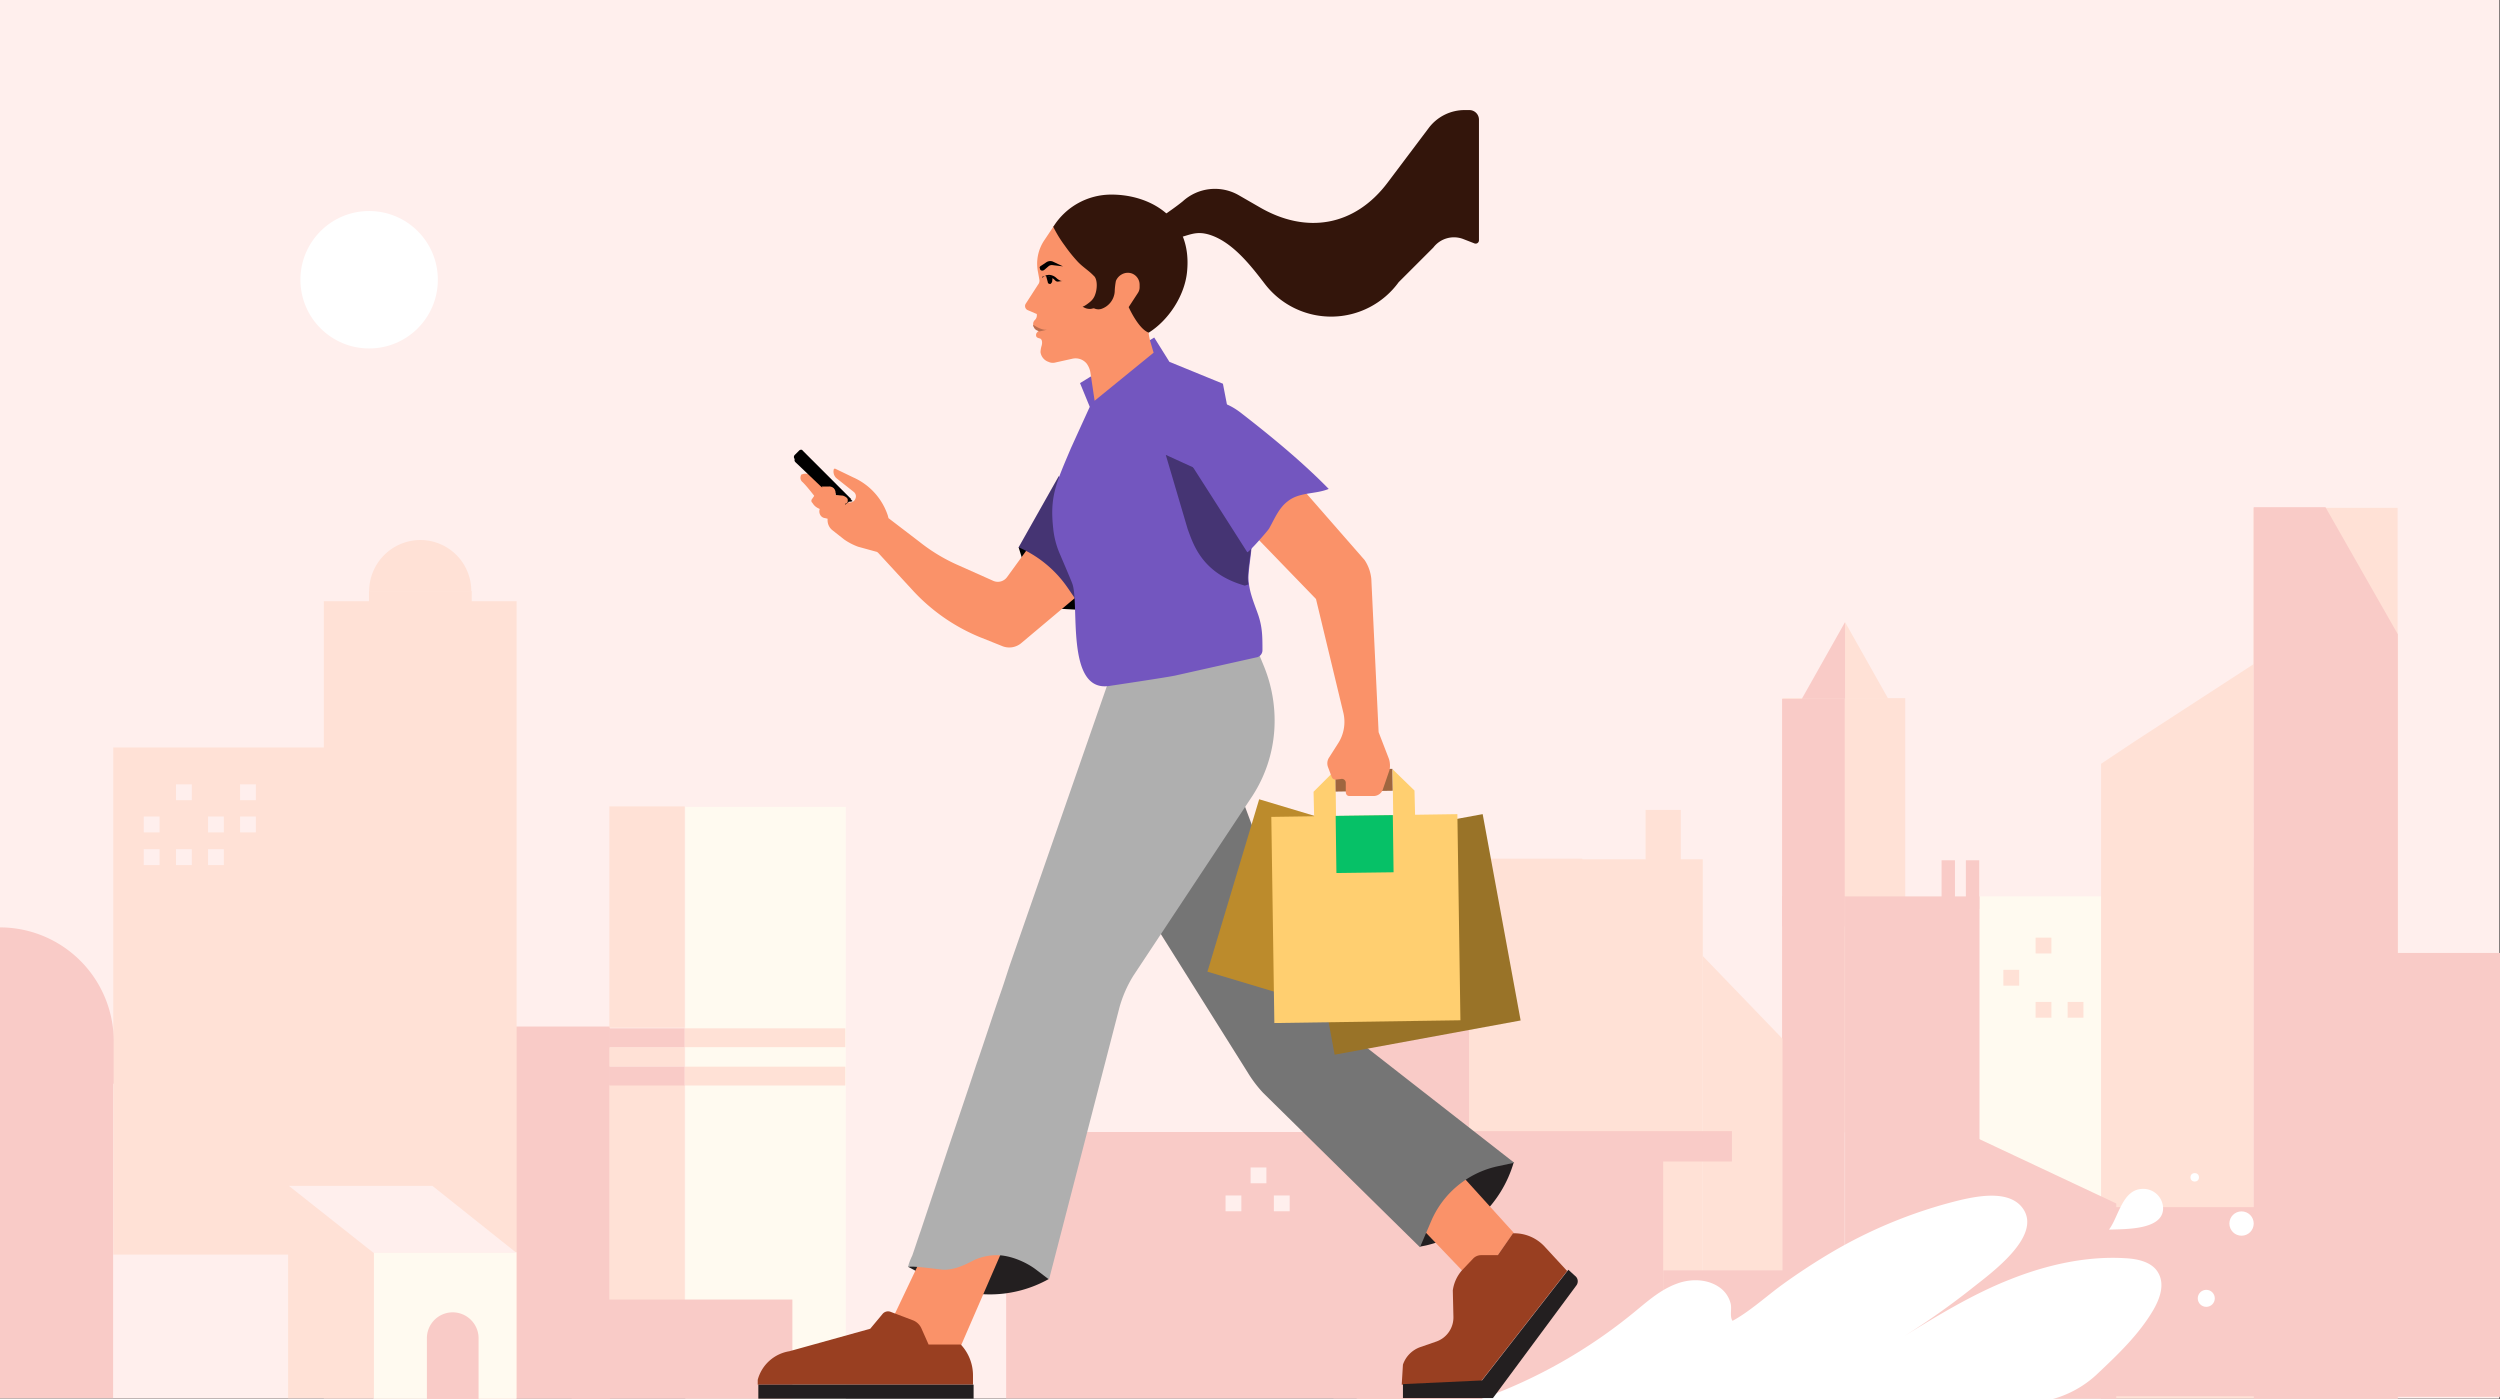 <svg id="bezorg" xmlns="http://www.w3.org/2000/svg" width="902.34" height="505.056" viewBox="0 0 902.34 505.056">
  <rect x="0" y="0" width="902.34" height="505.056" fill="#333333" stroke="none"/>
  <path id="Path_152" data-name="Path 152" d="M0,0H902.121V504.836H0Z" fill="#ffefed"/>
  <path id="Path_153" data-name="Path 153" d="M293.1,114.8h44.338V271.519H293.1Z" transform="translate(350.237 137.179)" fill="#ffe1d6"/>
  <path id="Path_154" data-name="Path 154" d="M315.656,328.648H293.048v-181.3h22.608Z" transform="translate(350.175 176.07)" fill="#f9cbc7"/>
  <path id="Path_155" data-name="Path 155" d="M325.5,147.4h43.9V328.7H325.5Z" transform="translate(388.953 176.134)" fill="#fffaf0"/>
  <path id="Path_156" data-name="Path 156" d="M128.017,303.13H77.094V168.8h50.923Z" transform="translate(92.123 201.706)" fill="#f9cbc7"/>
  <path id="Path_157" data-name="Path 157" d="M422.588,405.065h-52.02V83.506h52.02Z" transform="translate(442.807 99.785)" fill="#ffe1d6"/>
  <path id="Path_158" data-name="Path 158" d="M491.761,145.2V374.349h55.093V109.2l-42.582,27.656ZM223.1,374.349H347.992V179.658h-43.46v-.22H223.1Z" transform="translate(266.591 130.488)" fill="#ffe1d6"/>
  <path id="Path_159" data-name="Path 159" d="M357.068,282.284H165.45V186.146H357.068Z" transform="translate(197.703 222.433)" fill="#f9cbc7"/>
  <path id="Path_160" data-name="Path 160" d="M303.4,129.956h15.584L303.4,102.3Z" transform="translate(362.545 122.242)" fill="#ffe1d6"/>
  <path id="Path_161" data-name="Path 161" d="M403.928,152.541H388.344l15.584-27.656Zm199.52-23.266L577.328,83.4h-25.9V405.178h52.02Zm-156.719,275.9h55.093V334.721l-55.093-25.9Zm-178.51-.105H219.272V211.04h48.947ZM403.814,234.7H381.206V152.606h22.608Z" transform="translate(262.017 99.658)" fill="#f9cbc7"/>
  <path id="Path_162" data-name="Path 162" d="M382.844,141.033H360.236v-5.707h22.608Zm0,10.356H360.236v-5.707h22.608Z" transform="translate(430.461 161.707)" fill="#ffe1d6"/>
  <path id="Path_163" data-name="Path 163" d="M216.276,197.681h-5.707v-5.707h5.707Zm8.4,10.119h-5.707v-5.707h5.707Zm-17.437,0H201.53v-5.707h5.707Z" transform="translate(240.816 229.398)" fill="#ffefed"/>
  <path id="Path_164" data-name="Path 164" d="M332.865,159.026h-4.829v-17.56h4.829Zm-8.762,0h-4.829v-17.56H324.1Z" transform="translate(381.513 169.043)" fill="#f9cbc7"/>
  <path id="Path_165" data-name="Path 165" d="M308.754,187.051V316.992H280V157.2Z" transform="translate(334.583 187.845)" fill="#ffe1d6"/>
  <path id="Path_166" data-name="Path 166" d="M223.5,186.2H333.247v96.138H223.5Z" transform="translate(267.069 222.498)" fill="#f9cbc7"/>
  <path id="Path_167" data-name="Path 167" d="M223.5,186H358.05v10.975H223.5Z" transform="translate(267.069 222.259)" fill="#f9cbc7"/>
  <path id="Path_168" data-name="Path 168" d="M122.83,386.617H53.25V98.86h69.58Z" transform="translate(63.631 118.132)" fill="#ffe1d6"/>
  <path id="Path_169" data-name="Path 169" d="M96.544,346.727H18.624V163.669h77.92ZM129.416,88.8a18.407,18.407,0,0,1,18.438,18.437H110.978A18.549,18.549,0,0,1,129.416,88.8Z" transform="translate(22.255 106.111)" fill="#ffe1d6"/>
  <path id="Path_170" data-name="Path 170" d="M97.767,104.218H60.672V97.194H97.767Z" transform="translate(72.499 116.141)" fill="#ffe1d6"/>
  <path id="Path_171" data-name="Path 171" d="M29.347,146.311H23.64V140.6h5.707ZM40.98,134.687H35.273V128.98H40.98Zm11.563,11.624H46.836V140.6h5.707Zm11.563-11.624H58.4V128.98h5.707Zm0,11.624H58.4V140.6h5.707ZM29.347,158.1H23.64v-5.707h5.707Zm11.633,0H35.273v-5.707H40.98Zm11.563,0H46.836v-5.707h5.707Z" transform="translate(28.248 154.123)" fill="#ffefed"/>
  <path id="Path_172" data-name="Path 172" d="M335.143,171.513h-5.707v-5.707h5.707Zm11.629-11.62h-5.707v-5.707h5.707Zm0,23.192h-5.707v-5.707h5.707Zm11.559,0h-5.707v-5.707h5.707Z" transform="translate(393.656 184.243)" fill="#ffe1d6"/>
  <path id="Path_173" data-name="Path 173" d="M170.632,346.252H112.686V132.684h57.946Z" transform="translate(134.653 158.549)" fill="#fffaf0"/>
  <path id="Path_174" data-name="Path 174" d="M100.2,132.6h27.217v79.9H100.2Zm0,86.92h27.217v7.024H100.2Zm0,13.609h27.217V346.168H100.2Z" transform="translate(119.733 158.449)" fill="#ffe1d6"/>
  <path id="Path_175" data-name="Path 175" d="M100.2,169.1h27.217v6.8H100.2Z" transform="translate(119.733 202.064)" fill="#f9cbc7"/>
  <path id="Path_176" data-name="Path 176" d="M112.6,169.1h57.946v6.8H112.6Z" transform="translate(134.55 202.064)" fill="#ffe1d6"/>
  <path id="Path_177" data-name="Path 177" d="M100.2,175.4h27.217v6.8H100.2Z" transform="translate(119.733 209.593)" fill="#f9cbc7"/>
  <path id="Path_178" data-name="Path 178" d="M112.6,175.4h57.946v6.8H112.6Z" transform="translate(134.55 209.593)" fill="#ffe1d6"/>
  <path id="Path_181" data-name="Path 181" d="M113,258.814H61.42v-52.9H113Z" transform="translate(73.393 246.057)" fill="#fffaf0"/>
  <path id="Path_182" data-name="Path 182" d="M78.323,271.747H47.374V194.924H78.323Z" transform="translate(56.609 232.923)" fill="#ffe1d6"/>
  <path id="Path_183" data-name="Path 183" d="M47.5,195l30.51,24.144h51.581L99.3,195Z" transform="translate(56.76 233.013)" fill="#ffefed"/>
  <path id="Path_184" data-name="Path 184" d="M283.331,158.645H270.6V133.184h12.731Z" transform="translate(323.351 159.147)" fill="#ffe1d6"/>
  <path id="Path_185" data-name="Path 185" d="M163.3,297.534a9.368,9.368,0,0,1,9.438,9.438v21.949H154.085V306.972A9.323,9.323,0,0,1,163.3,297.534Zm43.021-4.609H286V328.7H206.324ZM0,215H40.826V328.483H0ZM41.045,199.64A41.124,41.124,0,0,0,0,158.594V199.64ZM0,199.64H41.045V215H0Zm847.467-31.827H902.34V328.044H847.467Zm-89.115,91.749h88.9v68.263h-88.9ZM665.945,147.4h48.508V328.044H665.945Z" transform="translate(0 176.134)" fill="#f9cbc7"/>
  <path id="Path_186" data-name="Path 186" d="M273.5,208.9H431.536v45.655H273.5Z" transform="translate(326.816 249.623)" fill="#f9cbc7"/>
  <circle id="Ellipse_18" data-name="Ellipse 18" cx="24.803" cy="24.803" r="24.803" transform="translate(108.43 76.164)" fill="#fff"/>
  <path id="Path_187" data-name="Path 187" d="M243.7,269.892a186.062,186.062,0,0,0,54.874-31.168c4.829-3.951,9.438-8.121,15.365-10.316,5.268-1.975,11.414-1.756,15.8,1.536a10.089,10.089,0,0,1,3.731,5.707c.439,1.975-.439,4.609.658,6.146,5.707-3.073,11.633-8.341,16.9-12.292A226.945,226.945,0,0,1,371.885,215.9a171.867,171.867,0,0,1,44.777-17.779c6.8-1.536,17.779-3.512,22.388,3.292,6.8,10.1-12.072,23.486-18.657,28.754a275.211,275.211,0,0,1-24.583,17.34c12.072-7.463,25.022-15.365,38.411-20.632,13.17-5.268,27.656-8.56,41.7-7.682,4.39.22,9.658,1.317,11.853,5.268,2.414,4.17.659,9.219-1.756,13.389-5.268,9-12.95,16.243-20.632,23.486a38.365,38.365,0,0,1-16.023,8.78H243.7Z" transform="translate(291.207 234.944)" fill="#fff"/>
  <g id="vrouw">
    <path id="Path_188" data-name="Path 188" d="M233.5,223.283l2.195-.439A43.114,43.114,0,0,0,267.3,192.992v-.22L237.67,189.7Z" transform="translate(279.019 226.68)" fill="#231f20"/>
    <path id="Path_189" data-name="Path 189" d="M231.7,210.315l24.364,25.461,13.389-19.1L246.187,191Z" transform="translate(276.868 228.234)" fill="#fa9269"/>
    <path id="Path_190" data-name="Path 190" d="M252.23,216.189l4.17-4.39a4.05,4.05,0,0,1,2.634-1.1h6.146l5.487-7.9h.219a14.974,14.974,0,0,1,11.414,5.048l7.9,8.56-31.168,39.948-28.534,1.1.439-7.243a10.193,10.193,0,0,1,6.365-6.365l5.707-1.975a9.227,9.227,0,0,0,6.146-9l-.219-9.438a13.793,13.793,0,0,1,3.292-7.243Z" transform="translate(275.434 242.334)" fill="#993f21"/>
    <path id="Path_191" data-name="Path 191" d="M230.7,250.065v5.048h32.485l30.071-40.606a2.474,2.474,0,0,0-.439-3.512L290.4,208.8l-31.168,39.948Z" transform="translate(275.673 249.504)" fill="#231f20"/>
    <path id="Path_192" data-name="Path 192" d="M189.7,179.064l34.022,54.215a44.873,44.873,0,0,0,5.487,7.243l56.629,55.751,3.951-9.219a33.9,33.9,0,0,1,23.925-19.974l6.146-1.317L256.865,216.6a27.655,27.655,0,0,1-9.438-12.95L219.551,128.8,189.7,179.064Z" transform="translate(226.68 153.908)" fill="#757575"/>
    <path id="Path_193" data-name="Path 193" d="M149.3,219.532l9.438,5.048a43.484,43.484,0,0,0,41.484-.658l-4.39-25.022Z" transform="translate(178.405 237.674)" fill="#231f20"/>
    <path id="Path_194" data-name="Path 194" d="M162.6,203.736l-16.9,35.558,25.022,9.438L190.916,202.2Z" transform="translate(174.103 241.617)" fill="#fa9269"/>
    <path id="Path_195" data-name="Path 195" d="M172.45,215.794l8.121,3.073a5.573,5.573,0,0,1,3.073,2.853l2.634,5.926h11.633a16.338,16.338,0,0,1,4.39,11.194v3.292H124.6v-1.756a14.138,14.138,0,0,1,11.414-10.316l29.193-8.121,4.39-5.268a2.578,2.578,0,0,1,2.853-.878Z" transform="translate(148.89 257.655)" fill="#993f21"/>
    <path id="Path_196" data-name="Path 196" d="M124.7,227.7h77.7v5.048H124.7Z" transform="translate(149.009 272.088)" fill="#231f20"/>
    <path id="Path_197" data-name="Path 197" d="M223.193,115.019,186.537,220.376c-1.317,3.731-2.414,7.463-3.731,11.194-3.073,8.78-5.926,17.779-9,26.559-3.512,10.755-7.243,21.51-10.755,32.046l-9.219,27.656c-1.1,3.073-1.975,5.926-3.073,9-.22.439-1.756,3.731-1.317,4.17-.22-.878,11.853.878,12.731.878,3.731,0,7.243-1.536,10.536-3.292a19.554,19.554,0,0,1,8.56-1.975c4.829,0,10.536,2.414,14.267,5.268l4.609,3.512,25.461-98.333a44.175,44.175,0,0,1,5.048-11.414l43.021-64.97a49.821,49.821,0,0,0,7.9-27.217,51.888,51.888,0,0,0-3.731-19.1l-3.512-8.56Z" transform="translate(178.481 126.425)" fill="#afafaf"/>
    <path id="Path_201" data-name="Path 201" d="M211.653,109.179l3.951,12.731,10.755,9.438,8.121.439-4.609-13.828L217.14,105.447Zm-60.361-17.34h-1.536A2.36,2.36,0,0,0,148,89.863h-.22l-2.634-.219V88.327a2.382,2.382,0,0,0-1.756-1.756h-3.073l-9.438-9.219a1.061,1.061,0,0,1,0-1.536l1.536-1.536c.439-.439,1.1-.439,1.317,0l17.56,17.56Z" transform="translate(155.999 88.366)"/>
    <path id="Path_202" data-name="Path 202" d="M132.235,78.119a.472.472,0,0,0-.439.439,2,2,0,0,0,.658,2.414c2.195,2.195,3.951,4.829,6.146,7.243l3.292-3.512-6.585-6.146-.658-.439a1.32,1.32,0,0,0-.878-.219,3.254,3.254,0,0,0-1.536.219Z" transform="translate(157.277 93.086)" fill="#fa9269"/>
    <path id="Path_203" data-name="Path 203" d="M215.68,100.2l-11.633,16.023A4.1,4.1,0,0,1,199,117.536l-12.292-5.487a63.129,63.129,0,0,1-14.267-8.56l-11.194-8.56-.22-.878a22.92,22.92,0,0,0-12.511-13.828l-6.365-3.073a.421.421,0,0,0-.658.219,3.26,3.26,0,0,0,.878,3.073l6.365,5.048a1.987,1.987,0,0,1,.658,2.195,2.144,2.144,0,0,1-2.634,1.536h-.22a2.328,2.328,0,0,0-1.975-1.975l-2.634-.219v-.878a2.256,2.256,0,0,0-2.414-2.195h-2.634c-.22,0-.659.219-.659.439l-2.634,3.731a.98.98,0,0,0,0,1.1l.22.219A4.8,4.8,0,0,0,136,91.417l.439.219a2.6,2.6,0,0,0,.22,2.195,2.238,2.238,0,0,0,1.756,1.1l.878.219a4.6,4.6,0,0,0,1.756,4.17l4.17,3.292a22.115,22.115,0,0,0,5.048,2.634L156.637,107a1.664,1.664,0,0,1,.878.439l12.731,13.828a68.16,68.16,0,0,0,24.144,16.682l7.682,3.073a6.738,6.738,0,0,0,7.243-1.1l20.632-17.34L215.68,100.2Z" transform="translate(159.435 92.08)" fill="#fa9269"/>
    <path id="Path_204" data-name="Path 204" d="M151.612,91.78a2.784,2.784,0,0,1-1.317.219l-1.317,1.1a5.242,5.242,0,0,0-.439-1.975c-.439-.658.22-1.1-.439-1.1l-2.634-.219v-.878a2.256,2.256,0,0,0-2.414-2.195h-2.634l-9.438-9c-.439-.439-.439-1.1,0-1.317l1.536-1.536c.439-.439,1.1-.439,1.317,0Z" transform="translate(156.119 89.083)"/>
    <path id="Path_206" data-name="Path 206" d="M144.538,85.268v-.658c-.22-.658-1.1-1.1-1.756-1.317l-2.634-.219v-.878A2.256,2.256,0,0,0,137.734,80H135.1l7.463,7.024s.658-.219.658-.439c.22-.219.439-.439.659-.439C144.319,86.146,144.538,85.707,144.538,85.268Z" transform="translate(161.436 95.595)" fill="#fa9269"/>
    <path id="Path_207" data-name="Path 207" d="M145.138,86.968v-.658c-.22-.658-1.1-1.1-1.756-1.317l-2.634-.219v-.878a2.256,2.256,0,0,0-2.414-2.195H135.7l7.463,7.024s.658-.219.658-.439c.22-.219.439-.439.658-.439C144.7,87.626,145.138,87.407,145.138,86.968Z" transform="translate(162.153 97.627)" fill="#fa9269"/>
    <path id="Path_208" data-name="Path 208" d="M167.5,103.981a41.558,41.558,0,0,1,17.779,14.706l5.268,7.682,20.193-23.486L181.987,78.3,167.5,103.981Z" transform="translate(200.153 93.564)" fill="#453473"/>
    <path id="Path_212" data-name="Path 212" d="M191.1,56.511c2.414-1.756,5.048-3.512,7.463-5.487a17.236,17.236,0,0,1,20.193-2.195L226,53c17.121,10.1,34.68,7.024,46.533-8.78l14.706-19.535a16.221,16.221,0,0,1,13.17-6.585h1.536a3.467,3.467,0,0,1,3.512,3.512v43.46a1.2,1.2,0,0,1-1.756,1.1l-3.951-1.536a9.359,9.359,0,0,0-10.755,3.073L276.483,80.217a30.142,30.142,0,0,1-48.289.658C223.146,74.29,216.561,65.73,208.221,63.1c-5.048-1.536-7.243.219-12.072,1.317-4.39.878-3.512-3.292-5.048-7.9Z" transform="translate(228.353 21.628)" fill="#33150b"/>
    <path id="Path_213" data-name="Path 213" d="M173.4,124.641a30.759,30.759,0,0,0,2.195,8.56s4.609,10.755,4.609,10.975c2.853,6.8-2.634,39.509,13.389,37.095,0,0,20.632-3.073,23.705-3.731l29.412-6.585a2.607,2.607,0,0,0,2.195-2.634c0-4.829,0-8.121-1.536-12.731-1.536-4.39-3.512-8.78-3.512-13.609.22-5.707,1.975-12.072.878-17.56l-10.1-52.24-19.315-7.9-5.487-8.78L183.06,71.962l3.512,8.56s-3.512,7.682-6.8,14.926c-5.487,12.95-7.682,17.56-6.365,29.193Z" transform="translate(206.761 66.319)" fill="#7356bf"/>
    <path id="Path_214" data-name="Path 214" d="M221.332,118.918a10.685,10.685,0,0,0,.22,2.634l-1.317.439c-15.584-4.39-18.657-15.145-20.632-20.413L191.7,74.8l27.876,12.731c1.536,8.121,2.853,14.267,2.853,14.267C223.307,107.066,221.551,113.431,221.332,118.918Z" transform="translate(229.07 89.382)" fill="#453473"/>
    <path id="Path_200" data-name="Path 200" d="M178.75,37.42l-3.073,4.609a15.155,15.155,0,0,0-2.414,11.853L173.7,56.3a2.239,2.239,0,0,1-.439,1.975l-4.39,6.8a1.606,1.606,0,0,0,.658,2.414l3.073,1.317c.22,0,.22.219.22.439v.219A2.371,2.371,0,0,1,172.165,71l-.22.219a1.976,1.976,0,0,0-.22,2.195,2.321,2.321,0,0,0,1.536,1.317h.439l-.658.658a1.455,1.455,0,0,0-.439,1.536c.22.658,1.1.658,1.536.878.658.439.658,1.536.439,2.414a9.334,9.334,0,0,0-.439,2.414,4.3,4.3,0,0,0,2.853,3.512,3.671,3.671,0,0,0,2.634.219l5.926-1.317a5.177,5.177,0,0,1,5.268,1.756,7.7,7.7,0,0,1,1.317,3.073l1.536,10.316,21.291-17.34-1.1-3.731a18,18,0,0,1-.22-9.658l1.317-5.707L214.308,37.2H178.75Z" transform="translate(201.414 44.452)" fill="#fa9269"/>
    <path id="Path_209" data-name="Path 209" d="M171.4,46.3a3.525,3.525,0,0,1,2.414-1.1,4.05,4.05,0,0,1,2.634,1.1,4.779,4.779,0,0,0,1.756,1.1h.439l-1.536.219a1.208,1.208,0,0,1-1.1-.439l-.219-.219a5.007,5.007,0,0,0-2.634-1.317,4.833,4.833,0,0,0-1.756.219Z" transform="translate(204.813 54.011)"/>
    <path id="Path_210" data-name="Path 210" d="M173.242,48.127l.658,2.414c0,.439.439.658.878.658.22,0,.439-.439.659-.658l.219-1.756Zm-1.756-3.512,1.975-1.317a2.6,2.6,0,0,1,2.195-.219l3.731,1.756-3.731-.439a1.852,1.852,0,0,0-1.536.439l-1.536,1.317c-.658.439-1.536.219-1.536-.658C170.827,45.273,171.047,44.834,171.486,44.615Z" transform="translate(204.288 51.304)"/>
    <path id="Path_211" data-name="Path 211" d="M194.271,32A24.616,24.616,0,0,0,173.2,43.633a43.508,43.508,0,0,0,4.17,6.8,53.413,53.413,0,0,0,4.39,5.487c1.756,1.975,3.951,3.292,5.707,5.048l.658.658c1.1,1.536.878,4.609.22,6.365a5.6,5.6,0,0,1-1.756,2.634c-.22.219-2.414,1.975-2.853,1.756a4.411,4.411,0,0,0,2.853.878c.439,0,.878-.219,1.317-.219a3.671,3.671,0,0,0,2.634.219,7.113,7.113,0,0,0,4.829-6.146,24.187,24.187,0,0,1,.439-3.951A4.758,4.758,0,0,1,198,60.754a4.406,4.406,0,0,1,3.731-.219,4.336,4.336,0,0,1,2.634,3.951v.878a3.708,3.708,0,0,1-.658,2.195l-3.292,5.048s3.512,7.9,7.243,9.219c7.024-4.39,12.95-13.17,13.828-21.949C223.464,40.341,208.1,32,194.271,32Z" transform="translate(206.964 38.238)" fill="#33150b"/>
    <path id="Path_215" data-name="Path 215" d="M172.095,55.814l-.439-.219a2.321,2.321,0,0,1-1.536-1.317,1.32,1.32,0,0,1-.22-.878s3.073,2.195,5.048,1.756A28.63,28.63,0,0,1,172.095,55.814Z" transform="translate(203.02 63.81)" fill="#bc6e4f"/>
    <path id="Path_218" data-name="Path 218" d="M213.224,146.226l67.137-12.349,13.7,74.474L226.923,220.7Z" transform="translate(254.79 159.975)" fill="#997328"/>
    <path id="Path_219" data-name="Path 219" d="M198.553,193.663l18.672-62.231,56.131,16.844L254.684,210.5Z" transform="translate(237.259 157.053)" fill="#bc8b2c"/>
    <path id="Path_220" data-name="Path 220" d="M223.9,126.6l.219,17.121h-7.9L216,134.5Z" transform="translate(258.107 151.28)" fill="#ffcf70"/>
    <path id="Path_221" data-name="Path 221" d="M219.576,126.739l20.632-.307.116,7.9-20.632.307Z" transform="translate(262.38 151.079)" fill="#9f663f"/>
    <path id="Path_222" data-name="Path 222" d="M236.9,134.182l.22,9.219h-7.9L229,126.5Z" transform="translate(273.641 151.16)" fill="#ffcf70"/>
    <path id="Path_223" data-name="Path 223" d="M209.053,134.871l67.159-.994,1.1,74.4-67.159,1Z" transform="translate(249.806 159.975)" fill="#ffcf70"/>
    <path id="Path_224" data-name="Path 224" d="M219.635,134.314l20.632-.277.274,20.63-20.63.277Z" transform="translate(262.451 160.166)" fill="#06c167"/>
    <path id="Path_226" data-name="Path 226" d="M223.815,79.4l24.364,27.876a14.933,14.933,0,0,1,2.414,6.8l2.634,55.313,3.731,9.658a8.062,8.062,0,0,1,.22,3.951l-2.414,7.024a3.561,3.561,0,0,1-3.512,2.414h-8.56c-.878,0-1.317-.659-1.317-1.536v-3.292a1.406,1.406,0,0,0-1.756-1.317l-1.756.22a1.47,1.47,0,0,1-1.536-.878l-1.317-3.512a3.84,3.84,0,0,1,.439-3.731l3.073-4.829a14.3,14.3,0,0,0,1.975-11.194l-9.877-41.045-26.12-27L223.815,79.4Z" transform="translate(244.365 94.878)" fill="#fa9269"/>
    <path id="Path_227" data-name="Path 227" d="M218.63,120.51c.22.439,7.243-7.463,7.9-8.56,1.975-3.512,3.512-7.463,6.8-9.877,4.17-3.292,9.877-2.414,14.706-4.39-9.438-9.658-20.632-18.876-31.388-27.217-5.268-4.17-11.853-6.585-18-2.195a12.33,12.33,0,0,0-3.073,16.243c0-.219,23.047,36,23.047,36Z" transform="translate(231.552 78.79)" fill="#7356bf"/>
  </g>
  <path id="Path_228" data-name="Path 228" d="M366.335,202.524a7.121,7.121,0,0,0-7.243-7.024c-7.463,0-8.78,10.1-12.292,14.706C352.507,209.987,366.335,210.426,366.335,202.524Z" transform="translate(414.405 233.611)" fill="#fff"/>
  <circle id="Ellipse_19" data-name="Ellipse 19" cx="3.073" cy="3.073" r="3.073" transform="translate(793.252 465.547)" fill="#fff"/>
  <circle id="Ellipse_20" data-name="Ellipse 20" cx="1.536" cy="1.536" r="1.536" transform="translate(790.618 423.404)" fill="#fff"/>
  <circle id="Ellipse_21" data-name="Ellipse 21" cx="4.39" cy="4.39" r="4.39" transform="translate(804.665 437.232)" fill="#fff"/>
</svg>
